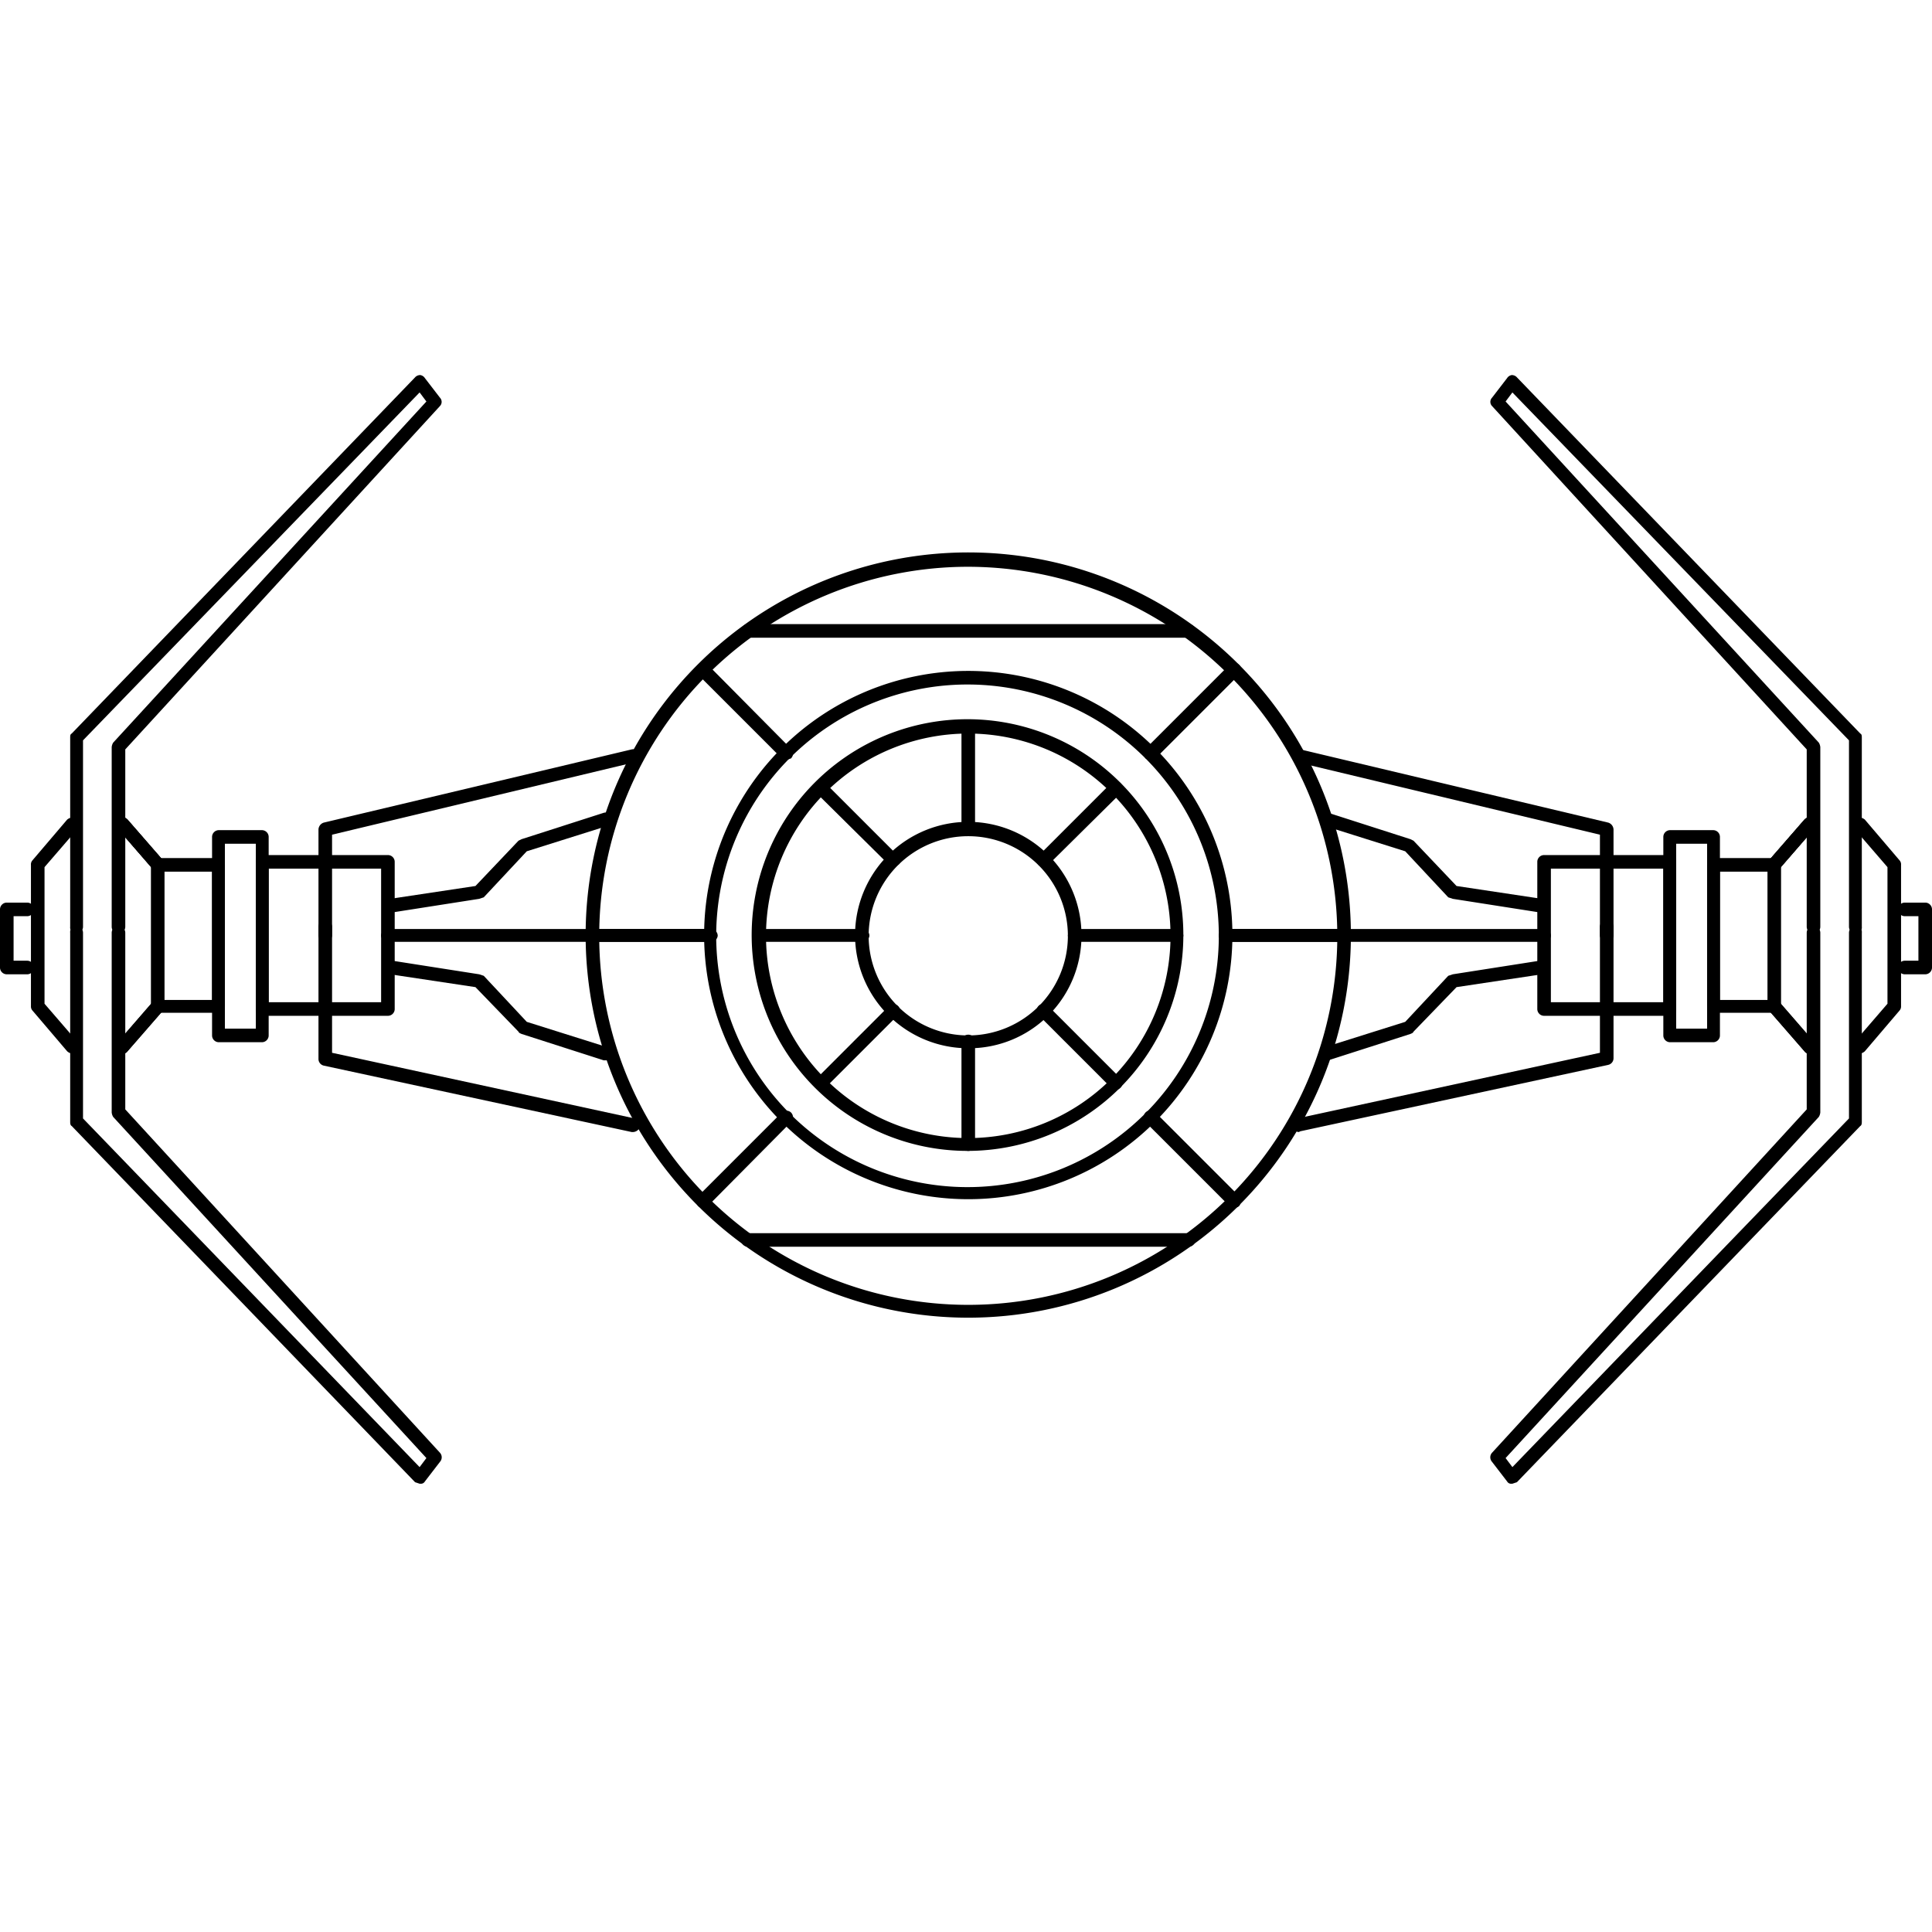 <svg xmlns="http://www.w3.org/2000/svg" width="256" height="256" viewBox="0 0 256 256"><path d="M128.3 138.9a15 15 0 1 1 15-14.9 14.9 14.9 0 0 1-15 14.9zm0-28.1a13.2 13.2 0 1 0 13.2 13.2 13.2 13.2 0 0 0-13.2-13.2z"/><path d="M128.3 152.5a28.6 28.6 0 1 1 28.5-28.5 28.6 28.6 0 0 1-28.5 28.5zm0-55.3a26.8 26.8 0 1 0 26.8 26.8 26.8 26.8 0 0 0-26.8-26.8z"/><path d="M128.3 158.9a35 35 0 1 1 35-34.9 35 35 0 0 1-35 34.9zm0-68.2a33.3 33.3 0 1 0 33.2 33.3 33.3 33.3 0 0 0-33.2-33.3z"/><path d="M128.3 174.6A50.7 50.7 0 1 1 179 124a50.7 50.7 0 0 1-50.7 50.6zm0-99.5a48.9 48.9 0 1 0 48.9 48.9 49 49 0 0 0-48.9-48.9z"/><path d="M128.3 110.8a.9.9 0 0 1-.9-.9V96.3a.9.9 0 0 1 1.8 0v13.6a.9.9 0 0 1-.9.9zm-9.9 4.1a.7.7 0 0 1-.6-.3l-9.6-9.5a.9.9 0 0 1 0-1.3.7.7 0 0 1 1.2 0l9.6 9.6a.7.7 0 0 1 0 1.2zm-4.1 9.9h-13.6a.9.9 0 0 1-.9-.8.9.9 0 0 1 .9-.9h13.6a.9.9 0 0 1 .9.9.9.9 0 0 1-.9.8zm-5.5 19.6a.7.7 0 0 1-.6-.3.8.8 0 0 1 0-1.2l9.6-9.6a.8.8 0 1 1 1.2 1.2l-9.6 9.6a.7.7 0 0 1-.6.3zm19.5 8.1a.9.9 0 0 1-.9-.9V138a.9.9 0 0 1 1.8 0v13.6a.9.9 0 0 1-.9.9zm19.6-8.1a.9.9 0 0 1-.7-.3l-9.6-9.6a.9.9 0 0 1 0-1.2.9.9 0 0 1 1.3 0l9.6 9.6a.9.9 0 0 1 0 1.2.9.9 0 0 1-.6.3zm8.1-19.6h-13.6a.9.9 0 0 1-.9-.8.9.9 0 0 1 .9-.9H156a.9.9 0 0 1 .8.9.9.9 0 0 1-.8.8zm-17.7-9.9a.9.9 0 0 1-.7-1.5l9.6-9.6a.9.9 0 0 1 1.3 0 1 1 0 0 1 0 1.3l-9.6 9.5zm74.6 9.9a.9.9 0 0 1-.9-.8v-13.4l-40.1-9.6a.9.9 0 0 1-.7-1 .9.9 0 0 1 1.1-.7l40.8 9.7a1 1 0 0 1 .7.9V124a.9.9 0 0 1-.9.8z"/><path d="M172.1 150a1 1 0 0 1-.9-.7.9.9 0 0 1 .7-1.1l40.1-8.7v-16.7a.9.9 0 0 1 1.8 0v17.4a.9.9 0 0 1-.7.9l-40.8 8.8zm-14.6-65.5H99.1a.9.9 0 0 1 0-1.8h58.4a.9.9 0 0 1 0 1.8zm0 80.7H99.1a.9.9 0 0 1 0-1.8h58.4a.9.9 0 0 1 0 1.8zm20.6-40.4h-15.7a.9.9 0 0 1-.9-.8.9.9 0 0 1 .9-.9h15.7a.9.9 0 0 1 .9.9.9.9 0 0 1-.9.8zm-83.9 0H78.5a.9.9 0 0 1-.8-.8.9.9 0 0 1 .8-.9h15.7a.9.9 0 0 1 .9.9.9.9 0 0 1-.9.8zM93.1 160a.7.7 0 0 1-.6-.2 1.1 1.1 0 0 1 0-1.3l11.1-11.1a.9.9 0 0 1 1.2 0 .9.9 0 0 1 0 1.3l-11 11.1a.8.8 0 0 1-.7.2zm70.4 0a.7.7 0 0 1-.6-.2l-11.1-11.1a.9.9 0 0 1 1.3-1.3l11.1 11.1a1.1 1.1 0 0 1 0 1.3.8.8 0 0 1-.7.2z"/><path d="M204.6 124.8h-42.2a.9.9 0 0 1-.9-.8.9.9 0 0 1 .9-.9h42.2a.9.9 0 0 1 .9.9.9.9 0 0 1-.9.8zm-52.2-24.1l-.6-.2a1.1 1.1 0 0 1 0-1.3l11.1-11.1a.9.9 0 1 1 1.3 1.3l-11.1 11.1zm-48.2 0l-.6-.2-11.1-11.1a.9.9 0 0 1 1.3-1.3l11 11.1a.9.9 0 0 1 0 1.3z"/><path d="M221.3 134.6h-16.7a.9.9 0 0 1-.9-.9v-19.5a.9.9 0 0 1 .9-.9h16.7a.8.8 0 0 1 .8.9v19.5a.8.8 0 0 1-.8.9zm-15.8-1.8h14.9v-17.7h-14.9z"/><path d="M227 138.1h-5.7a.9.9 0 0 1-.9-.9v-26.3a.9.9 0 0 1 .9-.9h5.7a.9.9 0 0 1 .9.9v26.3a.9.9 0 0 1-.9.9zm-4.9-1.8h4.1v-24.5h-4.1z"/><path d="M235.1 134.2H227a.9.9 0 0 1-.8-.8v-18.8a.9.9 0 0 1 .8-.9h8.1a.9.9 0 0 1 .9.9v18.8a.9.9 0 0 1-.9.8zm-7.2-1.7h6.3v-17h-6.3z"/><path d="M235.1 115.5a.9.9 0 0 1-.6-.3.8.8 0 0 1-.1-1.2l4.7-5.4a.9.9 0 0 1 1.2-.1.9.9 0 0 1 .1 1.3l-4.6 5.3a1.3 1.3 0 0 1-.7.4z"/><path d="M235.1 115.5a.9.9 0 0 1-.6-.3.8.8 0 0 1-.1-1.2l4.7-5.4a.9.9 0 0 1 1.2-.1.9.9 0 0 1 .1 1.3l-4.6 5.3a1.3 1.3 0 0 1-.7.4zm4.6 24.1a.7.7 0 0 1-.6-.3l-4.7-5.4a.8.8 0 0 1 .1-1.2.9.9 0 0 1 1.3.1l4.6 5.3a.9.9 0 0 1-.1 1.3z"/><path d="M239.7 139.6a.7.7 0 0 1-.6-.3l-4.7-5.4a.8.8 0 0 1 .1-1.2.9.9 0 0 1 1.3.1l4.6 5.3a.9.9 0 0 1-.1 1.3zm-4.6-24.1a.9.9 0 0 1-.6-.3.8.8 0 0 1-.1-1.2l4.7-5.4a.9.9 0 0 1 1.2-.1.9.9 0 0 1 .1 1.3l-4.6 5.3a1.3 1.3 0 0 1-.7.4zm11.3 24.1l-.6-.2a.9.9 0 0 1-.1-1.3l4.4-5.1v-18.1l-4.4-5.1a.9.9 0 0 1 .1-1.3 1.1 1.1 0 0 1 1.3.1l4.6 5.4a.8.8 0 0 1 .2.6v18.8a.8.8 0 0 1-.2.5l-4.6 5.4a1.1 1.1 0 0 1-.7.3z"/><path d="M245.9 123.7a.9.9 0 0 1-.9-.9V98.1L200.4 52l-.9 1.2L241 98.4a1.4 1.4 0 0 1 .2.6v23.8a.9.9 0 1 1-1.8 0V99.3l-41.7-45.5a.8.8 0 0 1 0-1.1l2-2.6a.9.9 0 0 1 .6-.4.9.9 0 0 1 .7.3l45.5 47.2c.2.1.2.3.2.6v25a.8.8 0 0 1-.8.9z"/><path d="M200.4 196.6h-.1a.6.6 0 0 1-.6-.3l-2-2.6a.9.9 0 0 1 0-1.2l41.7-45.5v-23.4a.9.9 0 1 1 1.8 0v23.8a1.4 1.4 0 0 1-.2.6l-41.5 45.2.9 1.2 44.6-46.2v-24.6a.9.9 0 0 1 .9-.9.8.8 0 0 1 .8.9v25c0 .2 0 .5-.2.6L201 196.4zm54.7-67.5h-2.7a.9.9 0 0 1 0-1.8h1.8v-5.9h-1.8a.9.9 0 1 1 0-1.8h2.7a.9.9 0 0 1 .9.9v7.7a.9.9 0 0 1-.9.9zm-51-8.2h-.1l-11.5-1.8-.6-.2-5.7-6.1-10.8-3.4a.9.9 0 0 1-.6-1.1 1 1 0 0 1 1.2-.6l10.9 3.5.4.2 5.7 6 11.3 1.7a.9.9 0 0 1-.2 1.8zm-28.4 19.6a1 1 0 0 1-.9-.6.9.9 0 0 1 .6-1.1l10.8-3.4 5.7-6.1.6-.2 11.5-1.8a.9.9 0 0 1 1 .7.9.9 0 0 1-.7 1.1l-11.3 1.7-5.7 5.9c-.1.2-.2.2-.4.3l-10.9 3.5zM43.1 124.8a.9.9 0 0 1-.9-.8v-14.1a1 1 0 0 1 .7-.9l40.8-9.7a.9.9 0 0 1 1.1.7.9.9 0 0 1-.7 1L44 110.6V124a.9.9 0 0 1-.9.8z"/><path d="M83.9 150h-.2l-40.8-8.8a.9.9 0 0 1-.7-.9v-17.5a.9.9 0 0 1 1.8 0v16.7l40.1 8.7a.9.9 0 0 1 .7 1.1 1 1 0 0 1-.9.7zm9.7-25.2H51.4a.9.9 0 0 1-.9-.8.9.9 0 0 1 .9-.9h42.2a.9.9 0 0 1 .9.9.9.9 0 0 1-.9.8z"/><path d="M51.4 134.6H34.7a.8.8 0 0 1-.8-.9v-19.5a.8.8 0 0 1 .8-.9h16.7a.9.9 0 0 1 .9.9v19.5a.9.9 0 0 1-.9.9zm-15.8-1.8h14.9v-17.7H35.6z"/><path d="M34.7 138.1H29a.9.9 0 0 1-.9-.9v-26.3a.9.9 0 0 1 .9-.9h5.7a.9.9 0 0 1 .9.9v26.3a.9.9 0 0 1-.9.9zm-4.9-1.8h4.1v-24.5h-4.1z"/><path d="M29 134.2h-8.1a.9.9 0 0 1-.9-.8v-18.8a.9.9 0 0 1 .9-.9H29a.9.9 0 0 1 .8.9v18.8a.9.9 0 0 1-.8.8zm-7.2-1.7h6.3v-17h-6.3z"/><path d="M20.9 115.5a1.3 1.3 0 0 1-.7-.4l-4.6-5.3a.9.9 0 0 1 .1-1.3.9.9 0 0 1 1.2.1l4.7 5.4a.8.8 0 0 1-.1 1.2.9.9 0 0 1-.6.3z"/><path d="M20.9 115.5a1.3 1.3 0 0 1-.7-.4l-4.6-5.3a.9.9 0 0 1 .1-1.3.9.9 0 0 1 1.2.1l4.7 5.4a.8.8 0 0 1-.1 1.2.9.9 0 0 1-.6.3zm-4.6 24.1l-.6-.2a.9.9 0 0 1-.1-1.3l4.6-5.3a.9.9 0 0 1 1.3-.1.8.8 0 0 1 .1 1.2l-4.7 5.4a.7.7 0 0 1-.6.3z"/><path d="M16.3 139.6l-.6-.2a.9.9 0 0 1-.1-1.3l4.6-5.3a.9.9 0 0 1 1.3-.1.8.8 0 0 1 .1 1.2l-4.7 5.4a.7.7 0 0 1-.6.3zm4.6-24.1a1.3 1.3 0 0 1-.7-.4l-4.6-5.3a.9.9 0 0 1 .1-1.3.9.9 0 0 1 1.2.1l4.7 5.4a.8.8 0 0 1-.1 1.2.9.9 0 0 1-.6.3zM9.6 139.6a1.1 1.1 0 0 1-.7-.3l-4.6-5.4a.8.8 0 0 1-.2-.5v-18.8a.8.8 0 0 1 .2-.6l4.6-5.4a1.1 1.1 0 0 1 1.3-.1.9.9 0 0 1 .1 1.3l-4.4 5.1V133l4.4 5.1a.9.9 0 0 1-.1 1.3z"/><path d="M15.7 123.7a.9.9 0 0 1-.9-.9V99a1.4 1.4 0 0 1 .2-.6l41.5-45.2-.9-1.2L11 98.1v24.7a.9.9 0 0 1-.9.9.8.8 0 0 1-.8-.9v-25c0-.3 0-.5.2-.6L55 50a.9.9 0 0 1 .7-.3.9.9 0 0 1 .6.4l2 2.6a.8.8 0 0 1 0 1.1L16.6 99.3v23.5a.9.9 0 0 1-.9.9z"/><path d="M55.6 196.6l-.6-.2-45.5-47.2c-.2-.1-.2-.4-.2-.6v-25a.8.8 0 0 1 .8-.9.9.9 0 0 1 .9.9v24.6l44.6 46.2.9-1.2L15 148a1.4 1.4 0 0 1-.2-.6v-23.8a.9.9 0 0 1 1.8 0V147l41.7 45.5a.9.9 0 0 1 0 1.2l-2 2.6a.6.6 0 0 1-.6.3zm-52-67.5H.9a.9.9 0 0 1-.9-.9v-7.7a.9.9 0 0 1 .9-.9h2.7a.9.9 0 0 1 0 1.8H1.8v5.9h1.8a.9.9 0 1 1 0 1.8zm48.3-8.2a.9.9 0 0 1-.2-1.8l11.3-1.7 5.7-6 .4-.2 10.9-3.5a1 1 0 0 1 1.2.6.9.9 0 0 1-.6 1.1l-10.8 3.4-5.7 6.1-.6.2-11.5 1.8zm28.4 19.6H80L69.1 137c-.2-.1-.3-.1-.4-.3l-5.7-5.9-11.3-1.7a.9.9 0 0 1-.7-1.1.9.9 0 0 1 1-.7l11.5 1.8.6.2 5.7 6.1 10.8 3.4a.9.9 0 0 1 .6 1.1 1 1 0 0 1-.9.6z"/></svg>